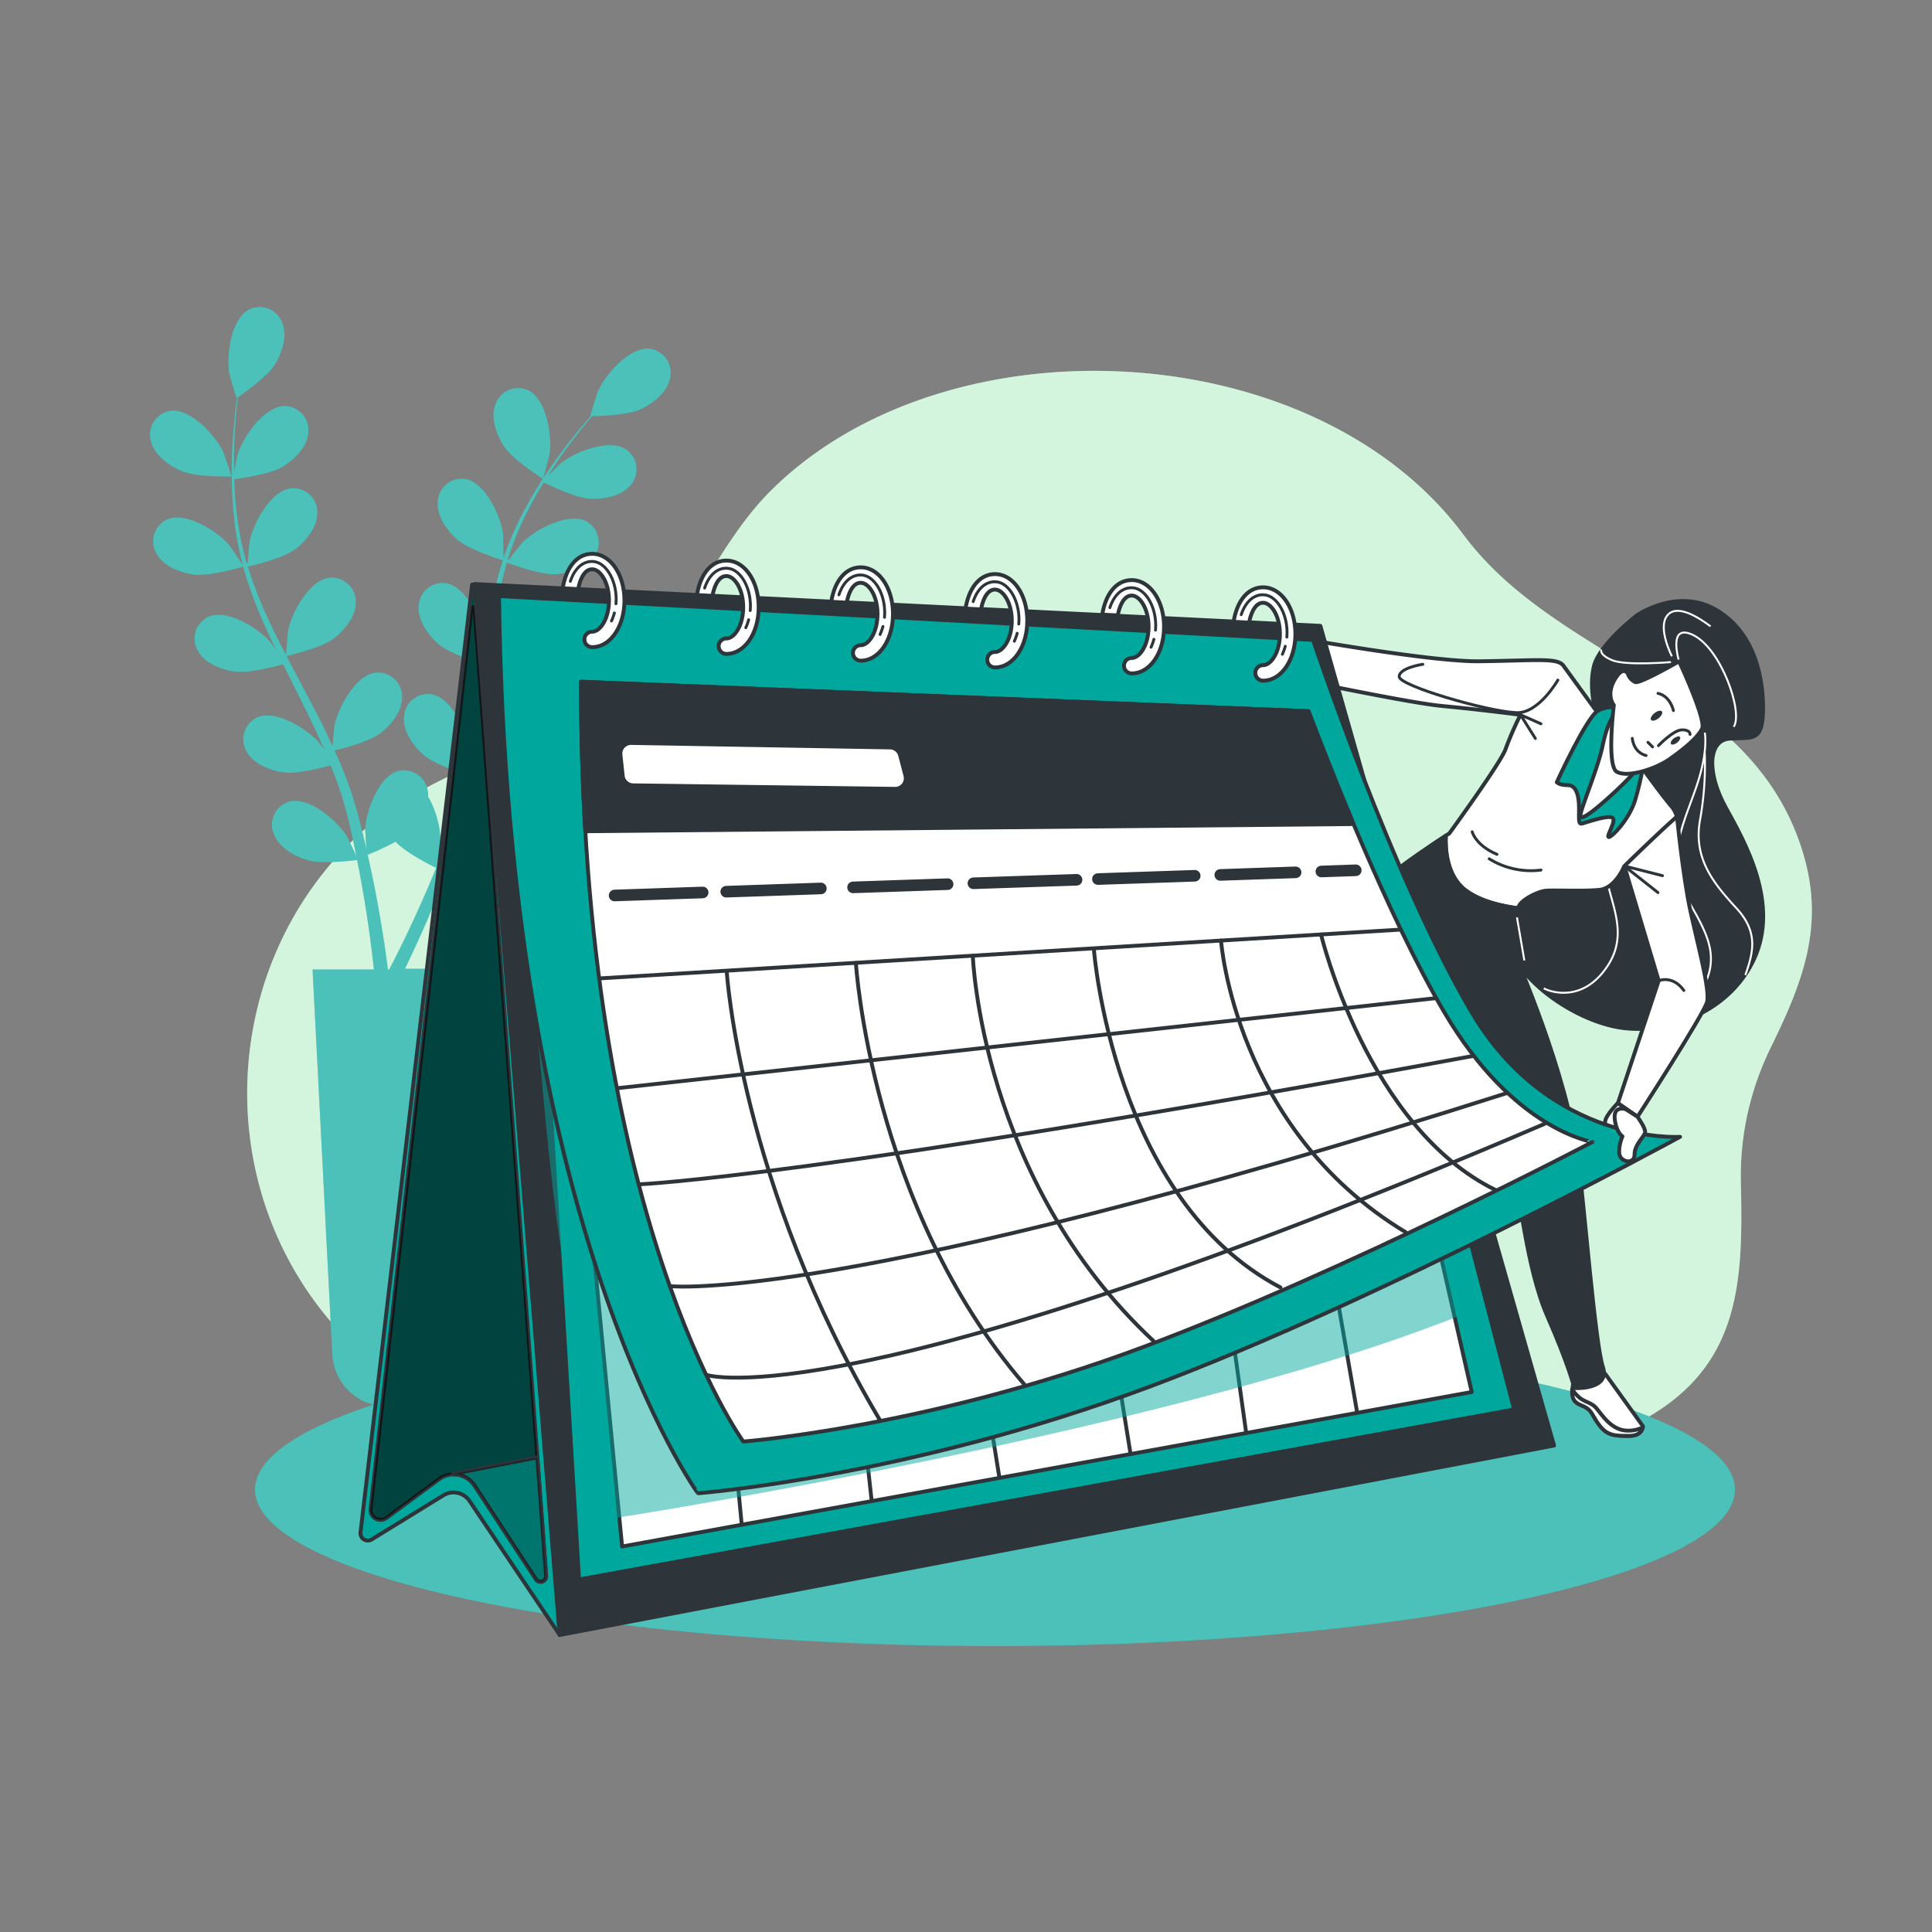 <?xml version="1.0" encoding="UTF-8" standalone="no"?>
<svg
   viewBox="0 0 500 500"
   version="1.1"
   id="svg79"
   sodipodi:docname="home-section2.svg"
   inkscape:version="1.4.2 (2aeb623e1d, 2025-05-12)"
   xmlns:inkscape="http://www.inkscape.org/namespaces/inkscape"
   xmlns:sodipodi="http://sodipodi.sourceforge.net/DTD/sodipodi-0.dtd"
   xmlns="http://www.w3.org/2000/svg"
   xmlns:svg="http://www.w3.org/2000/svg">
  <rect x="0" y="0" width="500" height="500" fill="#808080" stroke="none"/>
  <defs
     id="defs79" />
  <sodipodi:namedview
     id="namedview79"
     pagecolor="#ffffff"
     bordercolor="#000000"
     borderopacity="0.25"
     inkscape:showpageshadow="2"
     inkscape:pageopacity="0.0"
     inkscape:pagecheckerboard="0"
     inkscape:deskcolor="#d1d1d1"
     showgrid="false"
     inkscape:zoom="2.1750605"
     inkscape:cx="239.30369"
     inkscape:cy="245.28054"
     inkscape:window-width="1920"
     inkscape:window-height="977"
     inkscape:window-x="0"
     inkscape:window-y="0"
     inkscape:window-maximized="1"
     inkscape:current-layer="svg79" />
  <g
     id="background-simple--inject-1">
    <path
       d="M451.94,289.78A76.88,76.88,0,0,1,458.32,271c8-16.38,13.75-30.71,8.66-49-12.47-44.67-63.19-49.89-88.21-83.58-38.68-52.06-133.72-56.58-179.12-11.59-13.92,13.79-20.44,33.27-34.51,46.91-20.73,20.11-51.51,22.7-72.8,42.75-34.71,32.71-38.08,88.14-7.27,124.92,32.54,38.84,78.47,32.47,123.08,24.21,21.95-4.06,44.77-8.46,67.14-5.34C323,367,379.61,393.21,425.85,367.12c24.63-13.9,25.26-35.58,24.69-60.87A75.31,75.31,0,0,1,451.94,289.78Z"
       style="fill:#92E3A9"
       id="path1" />
    <path
       d="M451.94,289.78A76.88,76.88,0,0,1,458.32,271c8-16.38,13.75-30.71,8.66-49-12.47-44.67-63.19-49.89-88.21-83.58-38.68-52.06-133.72-56.58-179.12-11.59-13.92,13.79-20.44,33.27-34.51,46.91-20.73,20.11-51.51,22.7-72.8,42.75-34.71,32.71-38.08,88.14-7.27,124.92,32.54,38.84,78.47,32.47,123.08,24.21,21.95-4.06,44.77-8.46,67.14-5.34C323,367,379.61,393.21,425.85,367.12c24.63-13.9,25.26-35.58,24.69-60.87A75.31,75.31,0,0,1,451.94,289.78Z"
       style="fill:#fff;opacity:0.6"
       id="path2" />
  </g>
  <g
     id="Shadow--inject-1">
    <ellipse
       cx="257.5"
       cy="385.5"
       rx="191.5"
       ry="40.5"
       style="fill:#00a79d;fill-opacity:1"
       id="ellipse2" />
    <ellipse
       cx="257.5"
       cy="385.5"
       rx="191.5"
       ry="40.5"
       style="fill:#fff;opacity:0.3"
       id="ellipse3" />
  </g>
  <g
     id="Plants--inject-1">
    <path
       d="M39.05,114.14a6.24,6.24,0,0,1,5-7.82c5.23-.71,11.65,6.31,13.69,10.56.17.37,2.26,6.43,2.16,6.43s-9.27.21-13-1.45C43.63,120.45,39.92,117.76,39.05,114.14ZM173.37,98c-.77,3.64-4.41,6.43-7.59,7.93s-10.73,1.76-12.58,1.79c-1,1.19-2.07,2.48-3.22,3.92-2,2.56-4.22,5.47-6.42,8.79-.59.89-1.19,1.86-1.79,2.8,1.34-1.37,3.19-3.22,3.39-3.38,3.69-2.93,12.53-6.44,16.92-3.52a6.24,6.24,0,0,1,1.1,9.22c-2.37,2.88-6.88,3.68-10.4,3.54s-10.55-3.49-12.05-4.24c-1.29,2.09-2.57,4.27-3.77,6.62a80.28,80.28,0,0,0-5.53,13.23l.27.13c1.07-1.41,3.4-4.32,3.62-4.53,3.34-3.33,11.75-7.78,16.44-5.37a6.25,6.25,0,0,1,2.09,9c-2,3.13-6.43,4.42-9.94,4.66-4,.29-12.41-2.87-12.73-3a110.83,110.83,0,0,0-3,13.93c-.54,3.48-.95,7-1.33,10.59.73-1,3.79-4.83,4-5.08,3.34-3.32,11.75-7.78,16.43-5.36a6.24,6.24,0,0,1,2.1,9.05c-2,3.12-6.43,4.41-9.94,4.65-3.95.28-12-2.71-12.66-3-.17,1.62-.34,3.23-.5,4.86-.52,5.29-1,10.61-1.66,15.84-.23,1.81-.51,3.59-.79,5.37,1.14-1.48,3.26-4.13,3.47-4.34,3.34-3.32,11.75-7.78,16.44-5.36a6.24,6.24,0,0,1,2.09,9c-2,3.12-6.43,4.41-9.94,4.66s-10.33-2.12-12.24-2.82c-.49,3-1,5.89-1.72,8.74-.32,1.23-.56,2.5-.94,3.66l-1,3.49c-.8,2.36-1.53,4.55-2.33,6.73-.4,1.1-.79,2.13-1.19,3.2.93-1.68,2.45-4.3,2.61-4.53,2.8-3.79,10.43-9.46,15.43-7.78a6.23,6.23,0,0,1,3.45,8.62c-1.54,3.4-5.69,5.34-9.13,6.11-3.78.86-11.9-.79-12.89-1-1,2.61-2,5.13-2.94,7.48-3,7.43-5.85,13.51-7.88,17.74l-.33.68h14.79l-5.11,99.6A14.22,14.22,0,0,1,100.22,364h0A14.23,14.23,0,0,1,86,350.5l-5.11-99.6H96.77c-.08-.69-.16-1.42-.25-2.24-.53-4.6-1.39-11.18-2.77-19-.39-2.26-.84-4.65-1.34-7.1-1,.13-9.22,1.17-12.93,0-3.36-1-7.36-3.28-8.64-6.78a6.24,6.24,0,0,1,4.08-8.34c5.11-1.31,12.3,4.93,14.81,8.91.16.26,1.71,3.49,2.47,5.16-.3-1.48-.59-2.95-.93-4.49-.48-2.21-1-4.53-1.59-6.79-.32-1.16-.65-2.33-1-3.51s-.75-2.3-1.12-3.48c-.58-1.7-1.27-3.43-2-5.16-2.22.62-8.78,2.31-12.15,1.82s-7.78-2.12-9.57-5.38a6.24,6.24,0,0,1,2.77-8.87c4.85-2.07,12.9,3,16,6.57.1.11.68.93,1.35,1.91-.72-1.66-1.43-3.33-2.21-5-2.22-4.72-4.63-9.47-7-14.23-.5-1-1-2-1.48-3-1.87.53-9,2.43-12.49,1.92s-7.78-2.12-9.57-5.39A6.24,6.24,0,0,1,54,159.6c4.85-2.06,12.9,3,16,6.58.11.12.8,1.1,1.55,2.21-1.26-2.61-2.49-5.22-3.63-7.86a112.13,112.13,0,0,1-5-13.86c-.65.19-8.92,2.59-12.85,2-3.48-.5-7.77-2.12-9.56-5.38a6.24,6.24,0,0,1,2.76-8.87c4.86-2.06,12.91,3,16,6.57.22.26,2.66,3.82,3.49,5.13a1.09,1.09,0,0,1,0-.17,81.2,81.2,0,0,1-2.4-14.27A112.61,112.61,0,0,1,60,118.75c.1-4,.43-7.66.75-10.89.19-1.75.39-3.35.6-4.84l-.09.06c-.09.06-1.85-6.1-1.92-6.5-.78-4.65.46-14.08,5.14-16.51a6.25,6.25,0,0,1,8.6,3.53c1.36,3.47-.14,7.8-2,10.81s-8,7.38-9.5,8.43c-.18,1.55-.36,3.21-.52,5-.25,3.23-.5,6.88-.51,10.87,0,1.07,0,2.21.05,3.32.36-1.88.89-4.44,1-4.69,1.45-4.48,6.89-12.28,12.17-12.27a6.24,6.24,0,0,1,6,7.09c-.38,3.71-3.71,6.86-6.72,8.69S62.29,123.81,60.63,124c.08,2.46.21,5,.51,7.6a80.77,80.77,0,0,0,2.68,14.08l.3,0c.12-1.77.46-5.48.52-5.79,1-4.61,5.5-13,10.75-13.53a6.24,6.24,0,0,1,6.74,6.39c0,3.72-2.93,7.23-5.72,9.37-3.22,2.47-11.94,4.45-12.27,4.52a109,109,0,0,0,5.15,13.3c1.47,3.2,3.08,6.39,4.73,9.57.06-1.25.5-6.12.57-6.47,1-4.61,5.5-13,10.75-13.54a6.25,6.25,0,0,1,6.74,6.39c0,3.73-2.94,7.23-5.73,9.37-3.14,2.41-11.48,4.35-12.19,4.51.75,1.44,1.5,2.89,2.26,4.33,2.49,4.71,5,9.41,7.36,14.13.81,1.64,1.55,3.28,2.3,4.92.13-1.87.45-5.25.5-5.54,1-4.61,5.51-13,10.75-13.54a6.24,6.24,0,0,1,6.74,6.39c0,3.73-2.93,7.23-5.72,9.37s-9.79,3.93-11.76,4.41C87.82,197,89,199.7,90,202.46c.41,1.2.9,2.39,1.23,3.56l1.06,3.49c.63,2.41,1.23,4.64,1.77,6.9.28,1.14.51,2.22.77,3.32-.15-1.9-.33-4.93-.32-5.21.25-4.7,3.48-13.65,8.58-15a6.24,6.24,0,0,1,7.63,5.3,7.87,7.87,0,0,1,.09,1.38A24.25,24.25,0,0,1,114,218c0,.3-.49,3.85-.78,5.66.57-1.4,1.13-2.79,1.69-4.25.83-2.11,1.63-4.36,2.43-6.54l1.12-3.47c.4-1.17.64-2.33,1-3.52.46-1.74.84-3.57,1.22-5.38-2.19-.72-8.6-2.92-11.14-5.19s-5.31-6.06-5-9.77a6.25,6.25,0,0,1,7.2-5.87c5.19,1,9.11,9.63,9.71,14.3,0,.15.05,1.15.07,2.34.32-1.78.65-3.57.91-5.39.76-5.16,1.36-10.45,2-15.74.13-1.11.28-2.21.41-3.31-1.85-.59-8.81-2.91-11.47-5.29s-5.31-6.06-5-9.77a6.23,6.23,0,0,1,7.2-5.87c5.19,1,9.1,9.63,9.71,14.3,0,.16,0,1.36.07,2.7.38-2.88.8-5.73,1.31-8.56A109,109,0,0,1,130.13,145c-.66-.2-8.87-2.76-11.83-5.4-2.63-2.35-5.32-6.06-5-9.77a6.23,6.23,0,0,1,7.2-5.87c5.18,1,9.1,9.63,9.71,14.3,0,.33.11,4.65.08,6.2,0-.06,0-.12.05-.17a81.92,81.92,0,0,1,5.87-13.23,112.93,112.93,0,0,1,6.88-11c2.29-3.29,4.58-6.15,6.64-8.67,1.12-1.36,2.17-2.58,3.16-3.71h-.11c-.1,0,1.83-6.12,2-6.49,1.92-4.3,8.15-11.49,13.39-10.93A6.24,6.24,0,0,1,173.37,98ZM112.88,224.6c-.9-.43-7.81-3.85-10.51-6.78a66.75,66.75,0,0,1-7.22,3.39c.61,2.72,1.19,5.37,1.68,7.86,1.56,7.88,2.57,14.5,3.21,19.15.13,1,.25,1.87.35,2.68h.35l1.16-2.25c2.09-4.13,5-10.09,8.18-17.39C111,229.16,111.94,226.92,112.88,224.6Zm27.64-100.7c.08,0,1.68-6.15,1.74-6.56.65-4.66-.84-14.06-5.59-16.36a6.25,6.25,0,0,0-8.5,3.77c-1.27,3.5.35,7.79,2.26,10.74C132.67,119,140.51,123.9,140.52,123.9Z"
       style="fill:#00a79d;fill-opacity:1"
       id="path3" />
    <path
       d="M39.05,114.14a6.24,6.24,0,0,1,5-7.82c5.23-.71,11.65,6.31,13.69,10.56.17.37,2.26,6.43,2.16,6.43s-9.27.21-13-1.45C43.63,120.45,39.92,117.76,39.05,114.14ZM173.37,98c-.77,3.64-4.41,6.43-7.59,7.93s-10.73,1.76-12.58,1.79c-1,1.19-2.07,2.48-3.22,3.92-2,2.56-4.22,5.47-6.42,8.79-.59.89-1.19,1.86-1.79,2.8,1.34-1.37,3.19-3.22,3.39-3.38,3.69-2.93,12.53-6.44,16.92-3.52a6.24,6.24,0,0,1,1.1,9.22c-2.37,2.88-6.88,3.68-10.4,3.54s-10.55-3.49-12.05-4.24c-1.29,2.09-2.57,4.27-3.77,6.62a80.28,80.28,0,0,0-5.53,13.23l.27.13c1.07-1.41,3.4-4.32,3.62-4.53,3.34-3.33,11.75-7.78,16.44-5.37a6.25,6.25,0,0,1,2.09,9c-2,3.13-6.43,4.42-9.94,4.66-4,.29-12.41-2.87-12.73-3a110.83,110.83,0,0,0-3,13.93c-.54,3.48-.95,7-1.33,10.59.73-1,3.79-4.83,4-5.08,3.34-3.32,11.75-7.78,16.43-5.36a6.24,6.24,0,0,1,2.1,9.05c-2,3.12-6.43,4.41-9.94,4.65-3.95.28-12-2.71-12.66-3-.17,1.62-.34,3.23-.5,4.86-.52,5.29-1,10.61-1.66,15.84-.23,1.81-.51,3.59-.79,5.37,1.14-1.48,3.26-4.13,3.47-4.34,3.34-3.32,11.75-7.78,16.44-5.36a6.24,6.24,0,0,1,2.09,9c-2,3.12-6.43,4.41-9.94,4.66s-10.33-2.12-12.24-2.82c-.49,3-1,5.89-1.72,8.74-.32,1.23-.56,2.5-.94,3.66l-1,3.49c-.8,2.36-1.53,4.55-2.33,6.73-.4,1.1-.79,2.13-1.19,3.2.93-1.68,2.45-4.3,2.61-4.53,2.8-3.79,10.43-9.46,15.43-7.78a6.23,6.23,0,0,1,3.45,8.62c-1.54,3.4-5.69,5.34-9.13,6.11-3.78.86-11.9-.79-12.89-1-1,2.61-2,5.13-2.94,7.48-3,7.43-5.85,13.51-7.88,17.74l-.33.68h14.79l-5.11,99.6A14.22,14.22,0,0,1,100.22,364h0A14.23,14.23,0,0,1,86,350.5l-5.11-99.6H96.77c-.08-.69-.16-1.42-.25-2.24-.53-4.6-1.39-11.18-2.77-19-.39-2.26-.84-4.65-1.34-7.1-1,.13-9.22,1.17-12.93,0-3.36-1-7.36-3.28-8.64-6.78a6.24,6.24,0,0,1,4.08-8.34c5.11-1.31,12.3,4.93,14.81,8.91.16.26,1.71,3.49,2.47,5.16-.3-1.48-.59-2.95-.93-4.49-.48-2.21-1-4.53-1.59-6.79-.32-1.16-.65-2.33-1-3.51s-.75-2.3-1.12-3.48c-.58-1.7-1.27-3.43-2-5.16-2.22.62-8.78,2.31-12.15,1.82s-7.78-2.12-9.57-5.38a6.24,6.24,0,0,1,2.77-8.87c4.85-2.07,12.9,3,16,6.57.1.11.68.93,1.35,1.91-.72-1.66-1.43-3.33-2.21-5-2.22-4.72-4.63-9.47-7-14.23-.5-1-1-2-1.48-3-1.87.53-9,2.43-12.49,1.92s-7.78-2.12-9.57-5.39A6.24,6.24,0,0,1,54,159.6c4.85-2.06,12.9,3,16,6.58.11.12.8,1.1,1.55,2.21-1.26-2.61-2.49-5.22-3.63-7.86a112.13,112.13,0,0,1-5-13.86c-.65.19-8.92,2.59-12.85,2-3.48-.5-7.77-2.12-9.56-5.38a6.24,6.24,0,0,1,2.76-8.87c4.86-2.06,12.91,3,16,6.57.22.26,2.66,3.82,3.49,5.13a1.09,1.09,0,0,1,0-.17,81.2,81.2,0,0,1-2.4-14.27A112.61,112.61,0,0,1,60,118.75c.1-4,.43-7.66.75-10.89.19-1.75.39-3.35.6-4.84l-.09.06c-.09.06-1.85-6.1-1.92-6.5-.78-4.65.46-14.08,5.14-16.51a6.25,6.25,0,0,1,8.6,3.53c1.36,3.47-.14,7.8-2,10.81s-8,7.38-9.5,8.43c-.18,1.55-.36,3.21-.52,5-.25,3.23-.5,6.88-.51,10.87,0,1.07,0,2.21.05,3.32.36-1.88.89-4.44,1-4.69,1.45-4.48,6.89-12.28,12.17-12.27a6.24,6.24,0,0,1,6,7.09c-.38,3.71-3.71,6.86-6.72,8.69S62.29,123.81,60.63,124c.08,2.46.21,5,.51,7.6a80.77,80.77,0,0,0,2.68,14.08l.3,0c.12-1.77.46-5.48.52-5.79,1-4.61,5.5-13,10.75-13.53a6.24,6.24,0,0,1,6.74,6.39c0,3.72-2.93,7.23-5.72,9.37-3.22,2.47-11.94,4.45-12.27,4.52a109,109,0,0,0,5.15,13.3c1.47,3.2,3.08,6.39,4.73,9.57.06-1.25.5-6.12.57-6.47,1-4.61,5.5-13,10.75-13.54a6.25,6.25,0,0,1,6.74,6.39c0,3.73-2.94,7.23-5.73,9.37-3.14,2.41-11.48,4.35-12.19,4.51.75,1.44,1.5,2.89,2.26,4.33,2.49,4.71,5,9.41,7.36,14.13.81,1.64,1.55,3.28,2.3,4.92.13-1.87.45-5.25.5-5.54,1-4.61,5.51-13,10.75-13.54a6.24,6.24,0,0,1,6.74,6.39c0,3.73-2.93,7.23-5.72,9.37s-9.79,3.93-11.76,4.41C87.82,197,89,199.7,90,202.46c.41,1.2.9,2.39,1.23,3.56l1.06,3.49c.63,2.41,1.23,4.64,1.77,6.9.28,1.14.51,2.22.77,3.32-.15-1.9-.33-4.93-.32-5.21.25-4.7,3.48-13.65,8.58-15a6.24,6.24,0,0,1,7.63,5.3,7.87,7.87,0,0,1,.09,1.38A24.25,24.25,0,0,1,114,218c0,.3-.49,3.85-.78,5.66.57-1.4,1.13-2.79,1.69-4.25.83-2.11,1.63-4.36,2.43-6.54l1.12-3.47c.4-1.17.64-2.33,1-3.52.46-1.74.84-3.57,1.22-5.38-2.19-.72-8.6-2.92-11.14-5.19s-5.31-6.06-5-9.77a6.25,6.25,0,0,1,7.2-5.87c5.19,1,9.11,9.63,9.71,14.3,0,.15.05,1.15.07,2.34.32-1.78.65-3.57.91-5.39.76-5.16,1.36-10.45,2-15.74.13-1.11.28-2.21.41-3.31-1.85-.59-8.81-2.91-11.47-5.29s-5.31-6.06-5-9.77a6.23,6.23,0,0,1,7.2-5.87c5.19,1,9.1,9.63,9.71,14.3,0,.16,0,1.36.07,2.7.38-2.88.8-5.73,1.31-8.56A109,109,0,0,1,130.13,145c-.66-.2-8.87-2.76-11.83-5.4-2.63-2.35-5.32-6.06-5-9.77a6.23,6.23,0,0,1,7.2-5.87c5.18,1,9.1,9.63,9.71,14.3,0,.33.11,4.65.08,6.2,0-.06,0-.12.05-.17a81.92,81.92,0,0,1,5.87-13.23,112.93,112.93,0,0,1,6.88-11c2.29-3.29,4.58-6.15,6.64-8.67,1.12-1.36,2.17-2.58,3.16-3.71h-.11c-.1,0,1.83-6.12,2-6.49,1.92-4.3,8.15-11.49,13.39-10.93A6.24,6.24,0,0,1,173.37,98ZM112.88,224.6c-.9-.43-7.81-3.85-10.51-6.78a66.75,66.75,0,0,1-7.22,3.39c.61,2.72,1.19,5.37,1.68,7.86,1.56,7.88,2.57,14.5,3.21,19.15.13,1,.25,1.87.35,2.68h.35l1.16-2.25c2.09-4.13,5-10.09,8.18-17.39C111,229.16,111.94,226.92,112.88,224.6Zm27.64-100.7c.08,0,1.68-6.15,1.74-6.56.65-4.66-.84-14.06-5.59-16.36a6.25,6.25,0,0,0-8.5,3.77c-1.27,3.5.35,7.79,2.26,10.74C132.67,119,140.51,123.9,140.52,123.9Z"
       style="fill:#fff;opacity:0.3"
       id="path4" />
  </g>
  <g
     id="Calendar--inject-1">
    <path
       d="M423.61,159.26s-9.78,7.48-11.13,13.24.39,11.89,1.54,15.54,1.34,21.3-9.4,29.16-15.54,15.73-14.39,25.52,15.73,20.53,27.82,23,29.16-3.07,35.87-17.46S451.62,218,446.63,209s-4.6-17.46,1-17.84,8.44,1,8.64-6.91-1.73-20.14-11.9-26.28S423.61,159.26,423.61,159.26Z"
       style="fill:#2e353a;stroke:#2e353a;stroke-linecap:round;stroke-linejoin:round"
       id="path5" />
    <path
       d="M399.53,255.76c1,.67,10,4.34,16.66-6s-2.41-19.87-.66-29"
       style="fill:none;stroke:#fff;stroke-miterlimit:10;stroke-width:0.5px"
       id="path6" />
    <path
       d="M434.55,171.16s-3.12-10.08,3.64-6.81c7.25,3.5,13,20,10.5,23.75"
       style="fill:none;stroke:#fff;stroke-miterlimit:10;stroke-width:0.5px"
       id="path7" />
    <path
       d="M432.69,169.85s-3.75-7.25-1.25-10.5,8.25.5,11.25,2.75"
       style="fill:none;stroke:#fff;stroke-miterlimit:10;stroke-width:0.5px"
       id="path8" />
    <path
       d="M441.19,189.6s1,4.5-2,13.5-8.5,19.25-3,28.75,9.75,16,3.5,25.5"
       style="fill:none;stroke:#fff;stroke-miterlimit:10;stroke-width:0.5px"
       id="path9" />
    <path
       d="M441.19,194.85a81.09,81.09,0,0,1-1.25,17.5c-1.75,10,3.75,16.5,9.5,22.75s4.25,11.5,2.25,17.25"
       style="fill:none;stroke:#fff;stroke-miterlimit:10;stroke-width:0.5px"
       id="path10" />
    <path
       d="M432.44,171.35s-11.75,1-15.25-.5-2.75-2.75-2.75-2.75"
       style="fill:none;stroke:#fff;stroke-miterlimit:10;stroke-width:0.5px"
       id="path11" />
    <path
       d="M434,211.29s1.53,15.54,3.49,24.53,5.08,20.34,4.3,23.47-18,29.72-18,29.72l-5.08-3.52,10.56-31.68-8.89-29.7S428.52,212.18,434,211.29Z"
       style="fill:#fff;stroke:#2e353a;stroke-linecap:round;stroke-linejoin:round"
       id="path12" />
    <path
       d="M432.63,208.76c-2.5-2.88-7.87-10.36-7.87-10.36l-8.44-10-11.7-16.11c-1.54-2.11-6.72-1.35-21.68-1.15s-60.37-8.44-60.37-8.44l-1.53,10s41.56,9,52.11,10,20.34,2.3,20.34,2.3a87.48,87.48,0,0,0-3.84,8.83c-1.15,3.45-14.58,21.87-14.58,21.87s-.33.2-.9.58c-.15,3.34.17,10.43,5.16,14.17,3.86,2.89,9.51,4.11,13.59,4.62h0c.07-.23.13-.43.18-.57.58-1.54,4.8-3.84,7.1-4s9.4.19,13.63-.19,6.52-6.14,6.52-6.14,9.32-9.1,13.61-12.82A7.34,7.34,0,0,0,432.63,208.76Z"
       style="fill:#fff;stroke:#2e353a;stroke-linecap:round;stroke-linejoin:round"
       id="path13" />
    <polyline
       points="398.8 187.32 393.49 184.97 397.35 191.11"
       style="fill:none;stroke:#2e353a;stroke-linecap:round;stroke-linejoin:round;stroke-width:0.75px"
       id="polyline13" />
    <path
       d="M385.41,222.26a20.47,20.47,0,0,0,13.39,2.91"
       style="fill:none;stroke:#2e353a;stroke-linecap:round;stroke-linejoin:round;stroke-width:0.75px"
       id="path14" />
    <path
       d="M381,215.27s.87,3.5,6.41,5.83"
       style="fill:none;stroke:#2e353a;stroke-linecap:round;stroke-linejoin:round;stroke-width:0.75px"
       id="path15" />
    <path
       d="M429.24,253.81s3.63-1.56,6.54,2.52"
       style="fill:none;stroke:#2e353a;stroke-linecap:round;stroke-linejoin:round;stroke-width:0.75px"
       id="path16" />
    <polyline
       points="430.25 226.63 420.35 224.11 429.08 231"
       style="fill:none;stroke:#2e353a;stroke-linecap:round;stroke-linejoin:round;stroke-width:0.75px"
       id="polyline16" />
    <path
       d="M403.17,176s-4.95,8.73-10.77,8.44c-7.91-.4-30.29-7-30.29-9.32s6.12-3.2,6.12-3.2"
       style="fill:none;stroke:#2e353a;stroke-linecap:round;stroke-linejoin:round;stroke-width:0.75px"
       id="path17" />
    <path
       d="M420.35,183.24s-4-1-6.91.77-10.55,18.42-10.55,18.42.57.77,2.88.77,2.88,3.07,2.88,5.94-.2,4.22.76,4,6.72-2.3,7.87-1.53-1.54,4.6-1,5,5.37-4.42,6.91-9.6,3.07-12.85,2.68-15.92S423,184,420.35,183.24Z"
       style="fill:#00a79d;stroke:#2e353a;stroke-linecap:round;stroke-linejoin:round;fill-opacity:1"
       id="path18" />
    <path
       d="M423.61,199.17a86.93,86.93,0,0,1-6.71,6.71c-4.42,4-8.06,6.91-7.87,5s4.6-12.28,5.75-18,3.27-9.6,5.57-9.6S427.64,195,423.61,199.17Z"
       style="fill:#fff;stroke:#2e353a;stroke-linecap:round;stroke-linejoin:round"
       id="path19" />
    <path
       d="M421.31,174.42a3.49,3.49,0,0,0,1.92,2.11c1.34.38,11.32-5.37,11.32-5.37s7.1,15.15,5.94,17.45-4.6,5.19-8.44,7.87-10.93,4.8-13.62,3.26-.77-17.26-.77-17.26-2.11-2.5.19-6.53S421.31,174.42,421.31,174.42Z"
       style="fill:#fff;stroke:#2e353a;stroke-linecap:round;stroke-linejoin:round"
       id="path20" />
    <path
       d="M437.38,190.07s.17-1.19-2.05-1.19-6.12,4.08-6.12,4.08"
       style="fill:none;stroke:#2e353a;stroke-linecap:round;stroke-linejoin:round;stroke-width:0.75px"
       id="path21" />
    <line
       x1="427.68"
       y1="193.3"
       x2="426.49"
       y2="192.11"
       style="fill:none;stroke:#2e353a;stroke-linecap:round;stroke-linejoin:round;stroke-width:0.75px"
       id="line21" />
    <path
       d="M426,195.52s-3.06-.51-3.57-4.43"
       style="fill:none;stroke:#2e353a;stroke-linecap:round;stroke-linejoin:round;stroke-width:0.75px"
       id="path22" />
    <path
       d="M433.08,183.89s-.76-3.73-4-4.45"
       style="fill:none;stroke:#2e353a;stroke-linecap:round;stroke-linejoin:round;stroke-width:0.75px"
       id="path23" />
    <path
       d="M429.23,185.89c-.78.61-1.64.81-1.93.44s.1-1.16.87-1.77,1.64-.81,1.93-.44S430,185.28,429.23,185.89Z"
       style="fill:#2e353a"
       id="path24" />
    <path
       d="M434.05,192.19c-.64.5-1.35.67-1.59.36s.08-1,.72-1.47,1.35-.66,1.59-.36S434.69,191.68,434.05,192.19Z"
       style="fill:#2e353a"
       id="path25" />
    <path
       d="M415.38,355.47l9.81,13.63s0,2.5-3.5,2.5-5.5,0-7.5-2.5-2-4-4-5-4-1-3-6.5S415.38,355.47,415.38,355.47Z"
       style="fill:#fff;stroke:#2e353a;stroke-linecap:round;stroke-linejoin:round"
       id="path26" />
    <path
       d="M425.15,369.41a8.53,8.53,0,0,1-5,.74c-3.54-.64-5.69-4.18-7-5.7s-2.91-1.51-4.42-2.78a9.85,9.85,0,0,1-1.86-2.12c-.21,3.56,1.52,3.68,3.24,4.55,2,1,2,2.5,4,5s4,2.5,7.5,2.5C424.42,371.6,425,370.08,425.15,369.41Z"
       style="fill:#fff;stroke:#2e353a;stroke-linecap:round;stroke-linejoin:round"
       id="path27" />
    <path
       d="M414.82,353.74c-2-6-4.85-41.92-6.33-53.29-3-23.12-16.34-53.13-16.34-53.13l.77-12.28c-4.08-.51-9.73-1.73-13.59-4.62-5-3.74-5.31-10.83-5.16-14.17-2.53,1.63-10,6.54-16.37,11.7-7.86,6.33-13.24,28.78-14.77,35.87s-3.26,28-3.26,28-13.82,5.37-19.38,13-22.45,24.94-22.45,24.94l1.54,5.76s5.18-3.64,9.59-7.1,38.76-22.64,41.06-24,5-4,8.06-11.7c1.12-2.81,2.7-7.41,4.26-12.12L367.78,264l5.13-4.37c5.06,13.68,16.82,40.05,18.49,43.82,2,4.52,3.52,24.62,9.05,37.19s7,18.6,7,18.6S416.83,359.77,414.82,353.74Z"
       style="fill:#2e353a;stroke:#2e353a;stroke-linecap:round;stroke-linejoin:round"
       id="path28" />
    <line
       x1="392.59"
       y1="237.41"
       x2="394.5"
       y2="248.56"
       style="fill:none;stroke:#fff;stroke-miterlimit:10;stroke-width:0.5px"
       id="line28" />
    <path
       d="M122.18,151.29,93.3,396.59a1.9,1.9,0,0,0,2.88,1.83L114.74,387a5,5,0,0,1,6.79,1.47l23.32,34.67,9.73-145.84Z"
       style="fill:#00a79d;stroke:#2e353a;stroke-linecap:round;stroke-linejoin:round;fill-opacity:1"
       id="path29" />
    <path
       d="M122,157.46l-26.1,233a2.6,2.6,0,0,0,4.13,2.38l13.57-10a6.45,6.45,0,0,1,9.23,1.65l15.88,24.24a1.43,1.43,0,0,0,2.63-.89L122.8,157.47A.41.41,0,0,0,122,157.46Z"
       style="fill:#00a79d;stroke:#2e353a;stroke-linecap:round;stroke-linejoin:round;fill-opacity:1"
       id="path30" />
    <path
       d="M122.36,154.08,95.88,390.44a2.6,2.6,0,0,0,4.13,2.38l13.57-10a6.45,6.45,0,0,1,9.23,1.65l15.88,24.24a1.43,1.43,0,0,0,2.63-.89L122.55,154.08A.1.1,0,0,0,122.36,154.08Z"
       style="opacity:0.6"
       id="path31" />
    <path
       d="M117.53,381.54a6.45,6.45,0,0,1,5.28,2.91l15.88,24.24a1.43,1.43,0,0,0,2.63-.89l-2.27-30.64-21.86,4.28A1.91,1.91,0,0,1,117.53,381.54Z"
       style="fill:#00a79d;stroke:#2e353a;stroke-linecap:round;stroke-linejoin:round;fill-opacity:1"
       id="path32" />
    <path
       d="M117.53,381.54a6.45,6.45,0,0,1,5.28,2.91l15.88,24.24a1.43,1.43,0,0,0,2.63-.89l-2.27-30.64-21.86,4.28A1.91,1.91,0,0,1,117.53,381.54Z"
       style="opacity:0.3"
       id="path33" />
    <polygon
       points="122.77 151.14 144.84 423.14 402.19 374.1 341.71 161.97 122.77 151.14"
       style="fill:#2e353a;stroke:#2e353a;stroke-linecap:round;stroke-linejoin:round"
       id="polygon33" />
    <polygon
       points="391.86,364.76 340.85,169.17 134.7,157.01 149.86,408.76 "
       style="display:inline;fill:#00a79d;stroke:#2e353a;stroke-linecap:round;stroke-linejoin:round;fill-opacity:1"
       id="polygon34" />
    <polygon
       points="149.49 280.9 161 400.23 380.88 360.25 360.45 270.56 149.49 280.9"
       style="fill:#fff;stroke:#2e353a;stroke-linecap:round;stroke-linejoin:round"
       id="polygon35" />
    <line
       x1="191.93"
       y1="394.29"
       x2="188.28"
       y2="355.96"
       style="fill:#fff;stroke:#2e353a;stroke-linecap:round;stroke-linejoin:round"
       id="line35" />
    <line
       x1="225.58"
       y1="388.36"
       x2="222.06"
       y2="356.41"
       style="fill:#fff;stroke:#2e353a;stroke-linecap:round;stroke-linejoin:round"
       id="line36" />
    <line
       x1="258.57"
       y1="381.97"
       x2="254.46"
       y2="356.41"
       style="fill:#fff;stroke:#2e353a;stroke-linecap:round;stroke-linejoin:round"
       id="line37" />
    <line
       x1="292.56"
       y1="376.14"
       x2="287.67"
       y2="345.67"
       style="fill:#fff;stroke:#2e353a;stroke-linecap:round;stroke-linejoin:round"
       id="line38" />
    <line
       x1="322.5"
       y1="370.74"
       x2="318.33"
       y2="341"
       style="fill:#fff;stroke:#2e353a;stroke-linecap:round;stroke-linejoin:round"
       id="line39" />
    <line
       x1="351.21"
       y1="365.43"
       x2="345"
       y2="329.67"
       style="fill:#fff;stroke:#2e353a;stroke-linecap:round;stroke-linejoin:round"
       id="line40" />
    <path
       d="M418.68,285.49s-3.06,3.08-3.26,4.68,1.4,6.42,1.4,6.42l4.82.8,2.12-8.38Z"
       style="fill:#fff;stroke:#2e353a;stroke-linecap:round;stroke-linejoin:round"
       id="path40" />
    <path
       d="M135.92,226.56s5.08,73.11,9.75,99.77S159,392.89,159,392.89s150-23.22,224-54.56l-6-28.66Z"
       style="fill:#00a79d;opacity:0.49;mix-blend-mode:multiply;fill-opacity:1"
       id="path41" />
    <path
       d="M129.14,154.27l210.67,11.35s20.51,61.45,40.92,96.15,54.07,32.44,54.07,32.44-77.2,42.21-137.33,64.68c-62.58,23.37-116.85,27.57-116.85,27.57S131.19,318.94,129.14,154.27Z"
       style="fill:#00a79d;stroke:#2e353a;stroke-linecap:round;stroke-linejoin:round;fill-opacity:1"
       id="path42" />
    <path
       d="M153.26,143.33c-3.91,0-6.74,3.47-7.63,8.91l4,.22c.62-3.14,1.85-5.13,3.62-5.13,2.06,0,4.35,3.31,4.35,8.07s-2.29,8.08-4.35,8.08a2,2,0,0,0,0,4c4.68,0,8.35-5.31,8.35-12.08S157.94,143.33,153.26,143.33Z"
       style="fill:#fff;stroke:#2e353a;stroke-miterlimit:10"
       id="path43" />
    <path
       d="M159,158.64a13.75,13.75,0,0,1-.74,2.06"
       style="fill:none;stroke:#2e353a;stroke-linecap:round;stroke-linejoin:round;stroke-width:0.75px"
       id="path44" />
    <path
       d="M147.61,150.44s1.5-5.42,5.93-5.12c3.48.24,6.35,5.41,5.87,10.94"
       style="fill:none;stroke:#2e353a;stroke-linecap:round;stroke-linejoin:round;stroke-width:0.75px"
       id="path45" />
    <path
       d="M188,145.08c-3.91,0-6.74,3.47-7.63,8.91l4,.22c.62-3.14,1.85-5.13,3.62-5.13,2.06,0,4.35,3.31,4.35,8.07s-2.29,8.08-4.35,8.08a2,2,0,0,0,0,4c4.68,0,8.35-5.31,8.35-12.08S192.69,145.08,188,145.08Z"
       style="fill:#fff;stroke:#2e353a;stroke-miterlimit:10"
       id="path46" />
    <path
       d="M193.75,160.39a13.75,13.75,0,0,1-.74,2.06"
       style="fill:none;stroke:#2e353a;stroke-linecap:round;stroke-linejoin:round;stroke-width:0.75px"
       id="path47" />
    <path
       d="M182.36,152.19s1.5-5.42,5.93-5.12c3.48.24,6.35,5.41,5.87,10.94"
       style="fill:none;stroke:#2e353a;stroke-linecap:round;stroke-linejoin:round;stroke-width:0.75px"
       id="path48" />
    <path
       d="M222.76,146.83c-3.91,0-6.74,3.47-7.63,8.91l4,.22c.62-3.14,1.85-5.13,3.62-5.13,2.06,0,4.35,3.31,4.35,8.07s-2.29,8.08-4.35,8.08a2,2,0,0,0,0,4c4.68,0,8.35-5.31,8.35-12.08S227.44,146.83,222.76,146.83Z"
       style="fill:#fff;stroke:#2e353a;stroke-miterlimit:10"
       id="path49" />
    <path
       d="M228.5,162.14a13.75,13.75,0,0,1-.74,2.06"
       style="fill:none;stroke:#2e353a;stroke-linecap:round;stroke-linejoin:round;stroke-width:0.75px"
       id="path50" />
    <path
       d="M217.11,153.94s1.5-5.42,5.93-5.12c3.48.24,6.35,5.41,5.87,10.94"
       style="fill:none;stroke:#2e353a;stroke-linecap:round;stroke-linejoin:round;stroke-width:0.75px"
       id="path51" />
    <path
       d="M257.51,148.58c-3.91,0-6.74,3.47-7.63,8.91l4,.22c.62-3.14,1.85-5.13,3.62-5.13,2.06,0,4.35,3.31,4.35,8.07s-2.29,8.08-4.35,8.08a2,2,0,0,0,0,4c4.68,0,8.35-5.31,8.35-12.08S262.19,148.58,257.51,148.58Z"
       style="fill:#fff;stroke:#2e353a;stroke-miterlimit:10"
       id="path52" />
    <path
       d="M263.25,163.89a13.75,13.75,0,0,1-.74,2.06"
       style="fill:none;stroke:#2e353a;stroke-linecap:round;stroke-linejoin:round;stroke-width:0.75px"
       id="path53" />
    <path
       d="M251.86,155.69s1.5-5.42,5.93-5.12c3.48.24,6.35,5.41,5.87,10.94"
       style="fill:none;stroke:#2e353a;stroke-linecap:round;stroke-linejoin:round;stroke-width:0.75px"
       id="path54" />
    <path
       d="M292.89,150.13c-3.91,0-6.74,3.47-7.62,8.92l4,.22c.63-3.14,1.86-5.14,3.62-5.14,2.06,0,4.36,3.32,4.36,8.08s-2.3,8.07-4.36,8.07a2,2,0,0,0,0,4c4.69,0,8.36-5.3,8.36-12.07S297.58,150.13,292.89,150.13Z"
       style="fill:#fff;stroke:#2e353a;stroke-miterlimit:10"
       id="path55" />
    <path
       d="M298.63,165.45a13.25,13.25,0,0,1-.74,2.05"
       style="fill:none;stroke:#2e353a;stroke-linecap:round;stroke-linejoin:round;stroke-width:0.75px"
       id="path56" />
    <path
       d="M287.24,157.25s1.51-5.43,5.93-5.13c3.49.24,6.35,5.42,5.88,10.95"
       style="fill:none;stroke:#2e353a;stroke-linecap:round;stroke-linejoin:round;stroke-width:0.75px"
       id="path57" />
    <path
       d="M326.88,152c-3.91,0-6.74,3.47-7.62,8.91l4,.23c.63-3.14,1.86-5.14,3.62-5.14,2.06,0,4.36,3.32,4.36,8.07s-2.3,8.08-4.36,8.08a2,2,0,0,0,0,4c4.69,0,8.36-5.31,8.36-12.08S331.57,152,326.88,152Z"
       style="fill:#fff;stroke:#2e353a;stroke-miterlimit:10"
       id="path58" />
    <path
       d="M332.62,167.26a13,13,0,0,1-.74,2.06"
       style="fill:none;stroke:#2e353a;stroke-linecap:round;stroke-linejoin:round;stroke-width:0.75px"
       id="path59" />
    <path
       d="M321.23,159.07s1.51-5.43,5.93-5.13c3.49.24,6.35,5.41,5.88,10.94"
       style="fill:none;stroke:#2e353a;stroke-linecap:round;stroke-linejoin:round;stroke-width:0.75px"
       id="path60" />
    <path
       d="M423.76,289s2,2.74,2,3.91-2.74,3.13-2.74,5.86-3.52,2-3.91,0,.78-4.69.78-4.69-1.63-1-2-4.52,2.8-2.52,2.8-2.52Z"
       style="fill:#fff;stroke:#2e353a;stroke-linecap:round;stroke-linejoin:round"
       id="path61" />
    <path
       d="M373.76,261.93c-14.49-24.64-29.71-63.55-35.12-77.87l-188.27-7.63c-.12,139.15,42,196.64,42,196.64s47.95-3.71,103.25-24.37c53.14-19.85,116.52-53.17,116.52-53.17S391.79,292.6,373.76,261.93Z"
       style="fill:#fff;stroke:#2e353a;stroke-linecap:round;stroke-linejoin:round"
       id="path62" />
    <path
       d="M338.64,184.06l-188.27-7.63c0,13.69.39,26.57,1.11,38.7l198.82-1.86C345.15,201,341,190.25,338.64,184.06Z"
       style="fill:#2e353a;stroke:#2e353a;stroke-linecap:round;stroke-linejoin:round"
       id="path63" />
    <line
       x1="341.97"
       y1="225.54"
       x2="350.87"
       y2="225.23"
       style="fill:none;stroke:#2e353a;stroke-linecap:round;stroke-linejoin:round;stroke-width:3px"
       id="line63" />
    <line
       x1="315.81"
       y1="226.43"
       x2="335.3"
       y2="225.76"
       style="fill:none;stroke:#2e353a;stroke-linecap:round;stroke-linejoin:round;stroke-width:3px"
       id="line64" />
    <line
       x1="284.14"
       y1="227.5"
       x2="309.19"
       y2="226.65"
       style="fill:none;stroke:#2e353a;stroke-linecap:round;stroke-linejoin:round;stroke-width:3px"
       id="line65" />
    <line
       x1="251.92"
       y1="228.59"
       x2="278.61"
       y2="227.69"
       style="fill:none;stroke:#2e353a;stroke-linecap:round;stroke-linejoin:round;stroke-width:3px"
       id="line66" />
    <line
       x1="220.77"
       y1="229.65"
       x2="245.24"
       y2="228.82"
       style="fill:none;stroke:#2e353a;stroke-linecap:round;stroke-linejoin:round;stroke-width:3px"
       id="line67" />
    <line
       x1="187.95"
       y1="230.77"
       x2="212.44"
       y2="229.93"
       style="fill:none;stroke:#2e353a;stroke-linecap:round;stroke-linejoin:round;stroke-width:3px"
       id="line68" />
    <line
       x1="159.06"
       y1="231.75"
       x2="181.85"
       y2="230.97"
       style="fill:none;stroke:#2e353a;stroke-linecap:round;stroke-linejoin:round;stroke-width:3px"
       id="line69" />
    <line
       x1="155.35"
       y1="253.2"
       x2="362.48"
       y2="240.58"
       style="fill:none;stroke:#2e353a;stroke-linecap:round;stroke-linejoin:round"
       id="line70" />
    <path
       d="M188.08,251.42s3.4,55.08,39.71,116.22"
       style="fill:none;stroke:#2e353a;stroke-linecap:round;stroke-linejoin:round"
       id="path70" />
    <path
       d="M221.5,249.21s3.83,63,43.64,109.13"
       style="fill:none;stroke:#2e353a;stroke-linecap:round;stroke-linejoin:round"
       id="path71" />
    <path
       d="M251.76,247.35s2,58,46.75,99.68"
       style="fill:none;stroke:#2e353a;stroke-linecap:round;stroke-linejoin:round"
       id="path72" />
    <path
       d="M283.13,246s4.94,64.48,48.25,87.19"
       style="fill:none;stroke:#2e353a;stroke-linecap:round;stroke-linejoin:round"
       id="path73"
       inkscape:label="path73" />
    <path
       d="M316,243.41s3.48,48.77,47.78,75.48"
       style="fill:none;stroke:#2e353a;stroke-linecap:round;stroke-linejoin:round"
       id="path74" />
    <path
       d="M341.88,241.83s11.92,50,45.27,66.19"
       style="fill:none;stroke:#2e353a;stroke-linecap:round;stroke-linejoin:round"
       id="path75" />
    <line
       x1="159.89"
       y1="281.61"
       x2="371.45"
       y2="258.34"
       style="fill:none;stroke:#2e353a;stroke-linecap:round;stroke-linejoin:round"
       id="line75" />
    <path
       d="M165.41,306.5s45.17-1.77,215.88-33.23"
       style="fill:none;stroke:#2e353a;stroke-linecap:round;stroke-linejoin:round"
       id="path76" />
    <path
       d="M173.38,332.85s44,5,216.38-49.89"
       style="fill:none;stroke:#2e353a;stroke-linecap:round;stroke-linejoin:round"
       id="path77" />
    <path
       d="M182.9,355.84s36.68,12.15,216.86-65"
       style="fill:none;stroke:#2e353a;stroke-linecap:round;stroke-linejoin:round"
       id="path78" />
    <path
       d="M231.69,203.65l-67.82-.91a2.27,2.27,0,0,1-2.22-2l-.58-5.48a2.24,2.24,0,0,1,2.26-2.48l67,1.16a2.26,2.26,0,0,1,2.15,1.7l1.36,5.21A2.24,2.24,0,0,1,231.69,203.65Z"
       style="fill:#fff"
       id="path79" />
  </g>
</svg>
